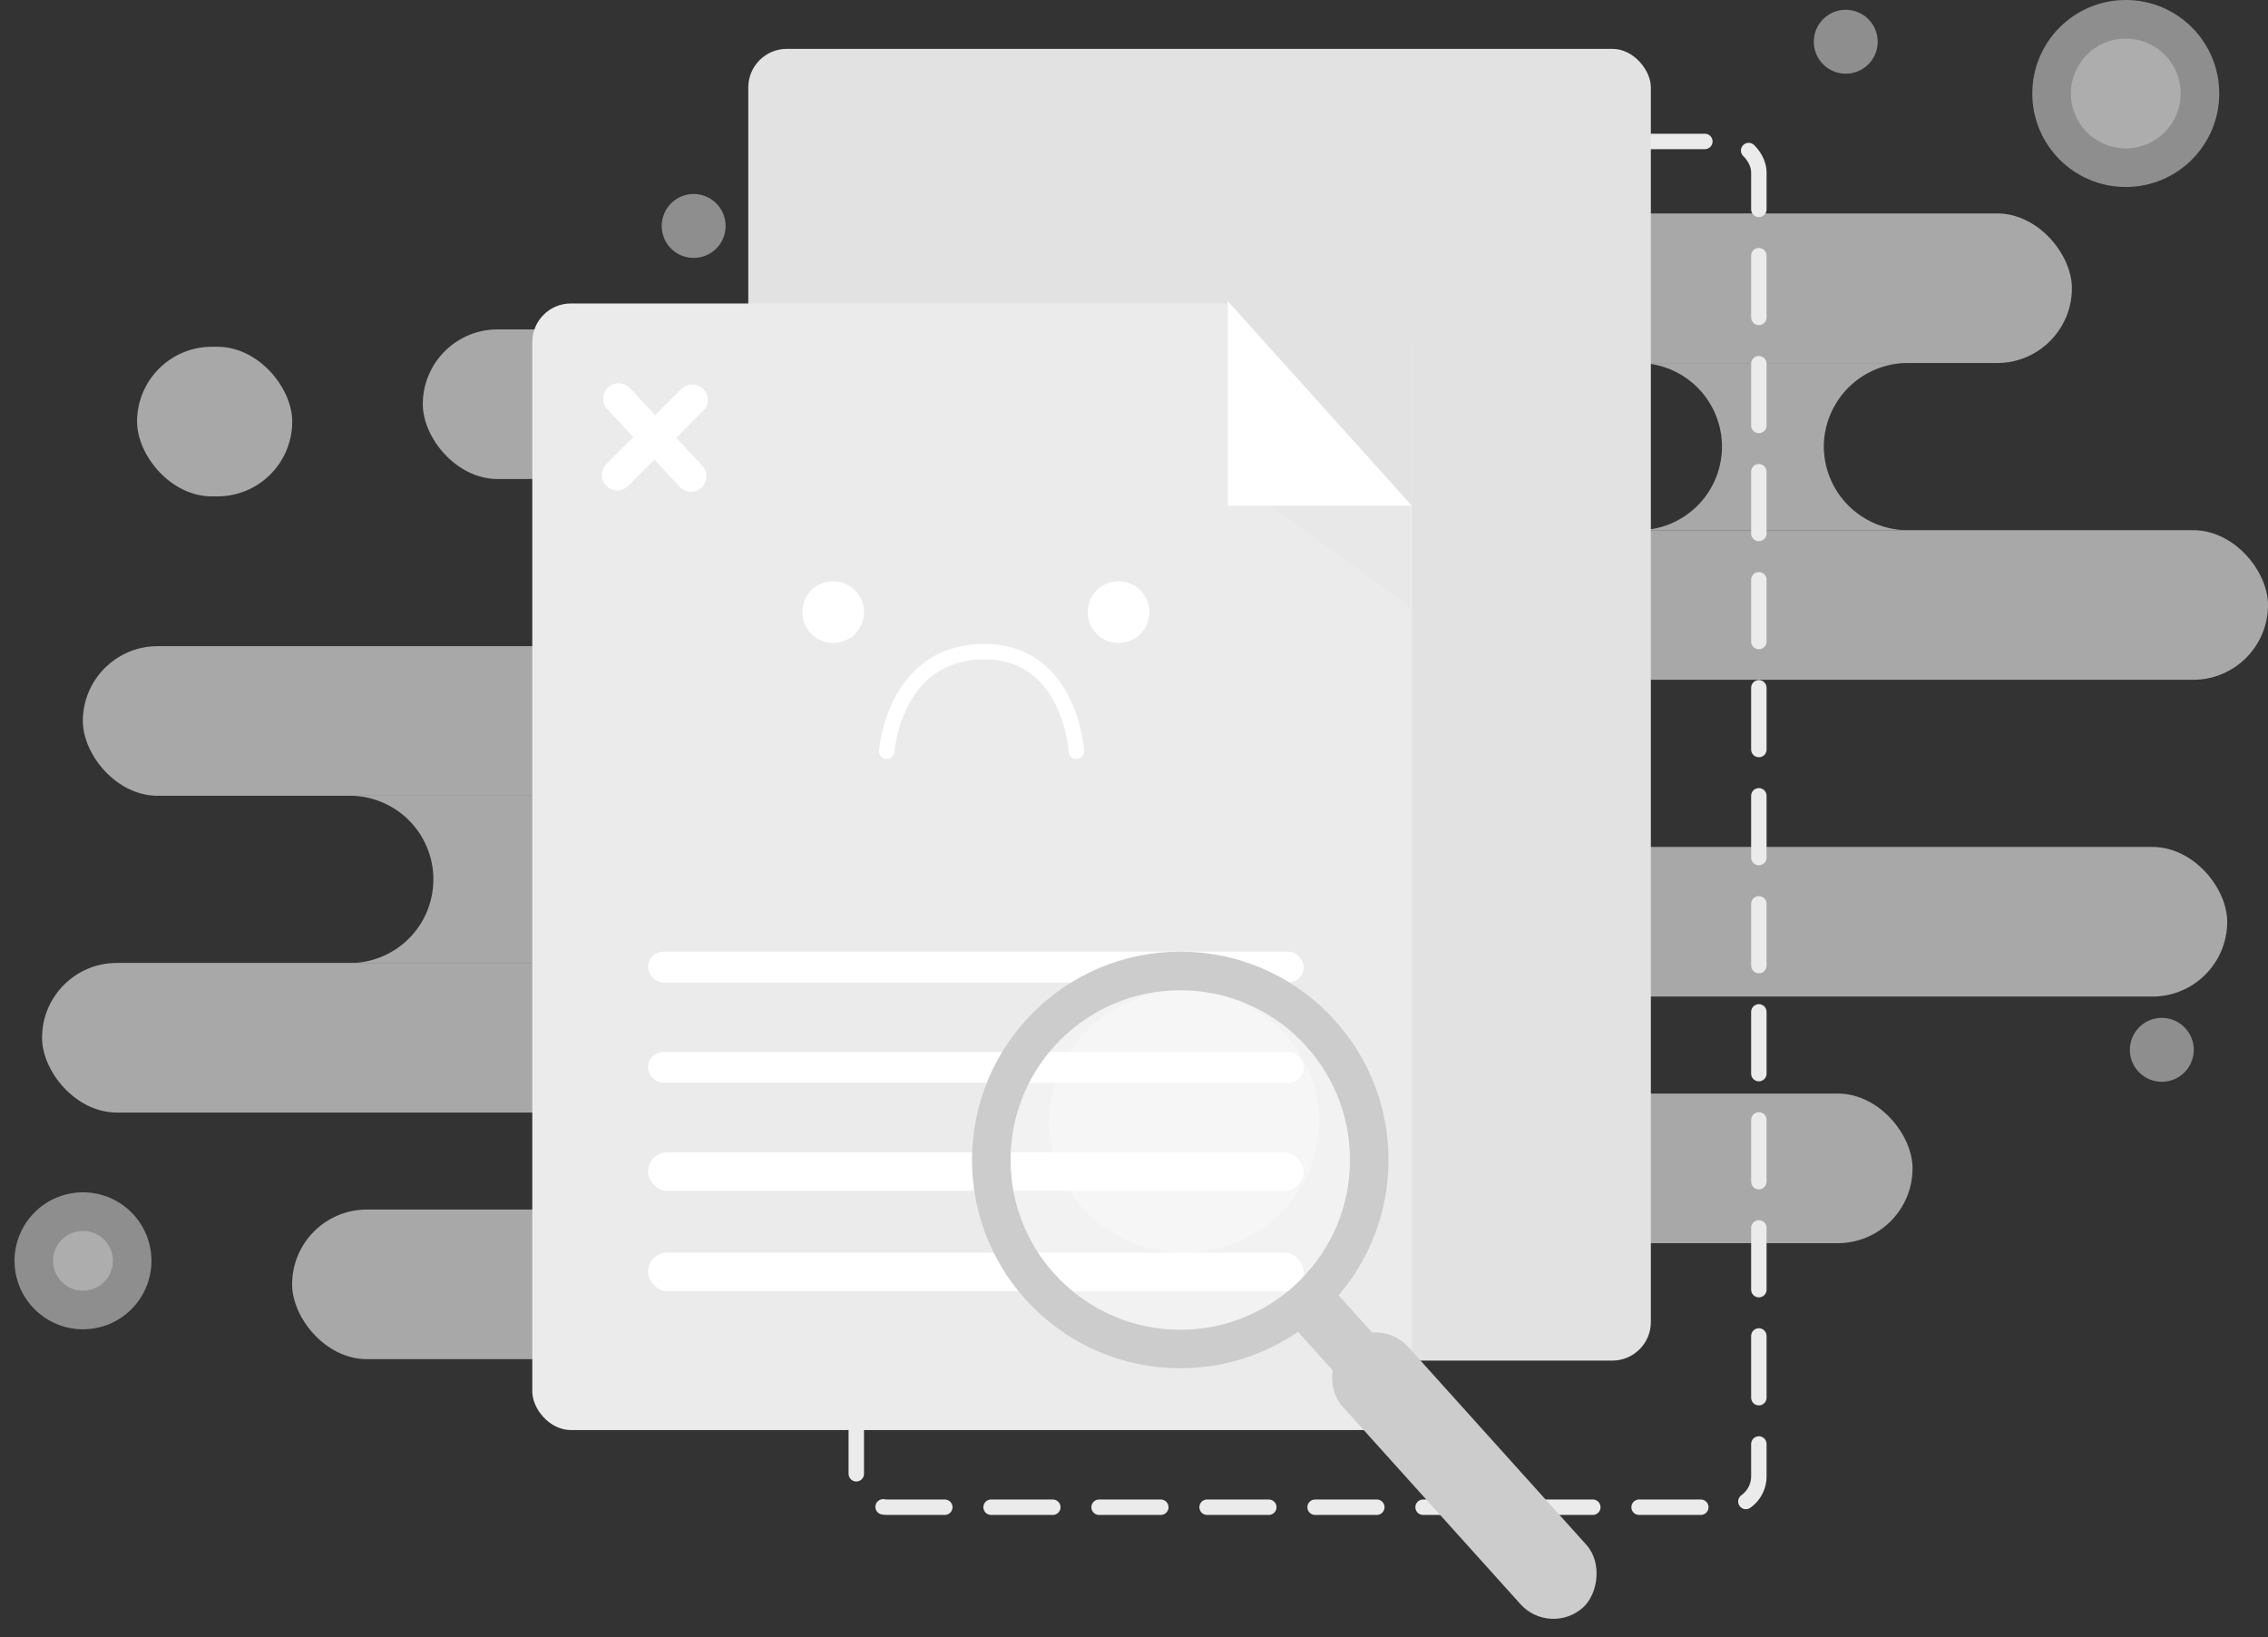 <svg xmlns="http://www.w3.org/2000/svg" width="294" height="212.166" viewBox="0 0 294 212.166">
  <rect x="0" y="0" width="294" height="212.166" fill="#333333" stroke="none"/>
  <g id="Search_error" data-name="Search error" transform="translate(-509 -373.669)">
    <g id="Group_331" data-name="Group 331" transform="translate(642.516 373.669)" opacity="0.6">
      <g id="Group_260" data-name="Group 260" transform="translate(0 0)">
        <g id="Group_252" data-name="Group 252" transform="translate(5.451 27.657)">
          <rect id="Rectangle_890" data-name="Rectangle 890" width="102.238" height="19.39" rx="9.695" transform="translate(27.375 0)" fill="#f6f6f6"/>
          <rect id="Rectangle_899" data-name="Rectangle 899" width="82.643" height="19.39" rx="9.695" transform="translate(26.313 114.064)" fill="#f6f6f6"/>
          <rect id="Rectangle_900" data-name="Rectangle 900" width="20.115" height="19.39" rx="9.695" transform="translate(12.316 2.251)" fill="#f6f6f6"/>
          <rect id="Rectangle_891" data-name="Rectangle 891" width="149.745" height="19.39" rx="9.695" transform="translate(5.288 41.052)" fill="#f6f6f6"/>
          <rect id="Rectangle_895" data-name="Rectangle 895" width="149.745" height="19.39" rx="9.695" transform="translate(0 82.104)" fill="#f6f6f6"/>
          <path id="Subtraction_18" data-name="Subtraction 18" d="M33.668,21.662H.686c-.229,0-.46-.007-.686-.022a10.844,10.844,0,0,0,10.146-10.81A10.845,10.845,0,0,0,0,.022C.237.007.467,0,.686,0H33.668l.254,0A10.892,10.892,0,0,0,23.346,10.831,10.893,10.893,0,0,0,33.923,21.659l-.007,0h-.248Z" transform="translate(74.106 19.39)" fill="#f6f6f6"/>
          <path id="Subtraction_20" data-name="Subtraction 20" d="M43.456,21.677H.264c-.105,0-.2,0-.282,0h1.17A10.837,10.837,0,0,0,1.152,0h42.3A10.8,10.8,0,0,1,46.7.5H43.65a10.508,10.508,0,0,0,0,21.017h1.689A10.9,10.9,0,0,1,43.456,21.677Z" transform="translate(27.84 60.441)" fill="#f6f6f6"/>
        </g>
        <g id="Path_818" data-name="Path 818" transform="translate(129.931 0)" fill="#fff">
          <path d="M 12.117 21.733 C 6.814 21.733 2.5 17.419 2.5 12.117 C 2.5 6.814 6.814 2.5 12.117 2.5 C 17.419 2.5 21.733 6.814 21.733 12.117 C 21.733 17.419 17.419 21.733 12.117 21.733 Z" stroke="none"/>
          <path d="M 12.117 5 C 8.193 5 5 8.193 5 12.117 C 5 16.041 8.193 19.233 12.117 19.233 C 16.041 19.233 19.233 16.041 19.233 12.117 C 19.233 8.193 16.041 5 12.117 5 M 12.117 -1.9073486328125e-06 C 18.809 -1.9073486328125e-06 24.233 5.425 24.233 12.117 C 24.233 18.809 18.809 24.233 12.117 24.233 C 5.425 24.233 3.814697265625e-06 18.809 3.814697265625e-06 12.117 C 3.814697265625e-06 5.425 5.425 -1.9073486328125e-06 12.117 -1.9073486328125e-06 Z" stroke="none" fill="#ccc"/>
        </g>
        <g id="Path_819" data-name="Path 819" transform="translate(21.516 145.986) rotate(166)" fill="#fff">
          <path d="M 8.874 15.249 C 5.36 15.249 2.5 12.389 2.5 8.874 C 2.5 5.36 5.36 2.5 8.874 2.5 C 12.389 2.5 15.249 5.36 15.249 8.874 C 15.249 12.389 12.389 15.249 8.874 15.249 Z" stroke="none"/>
          <path d="M 8.874 5 C 6.738 5 5 6.738 5 8.874 C 5 11.011 6.738 12.749 8.874 12.749 C 9.909 12.749 10.882 12.346 11.614 11.614 C 12.346 10.882 12.749 9.909 12.749 8.874 C 12.749 6.738 11.011 5 8.874 5 M 8.874 3.814697265625e-06 C 13.776 3.814697265625e-06 17.749 3.973 17.749 8.874 C 17.749 13.776 13.776 17.749 8.874 17.749 C 3.973 17.749 -1.9073486328125e-06 13.776 -1.9073486328125e-06 8.874 C -1.9073486328125e-06 3.973 3.973 3.814697265625e-06 8.874 3.814697265625e-06 Z" stroke="none" fill="#ccc"/>
        </g>
        <path id="Path_820" data-name="Path 820" d="M4.139,0A4.139,4.139,0,1,1,0,4.139,4.139,4.139,0,0,1,4.139,0Z" transform="translate(110.765 8.424) rotate(166)" fill="#ccc"/>
        <path id="Path_821" data-name="Path 821" d="M4.139,0A4.139,4.139,0,1,1,0,4.139,4.139,4.139,0,0,1,4.139,0Z" transform="translate(151.737 139.069) rotate(166)" fill="#ccc"/>
      </g>
    </g>
    <g id="Group_361" data-name="Group 361" transform="translate(509 397.935)" opacity="0.6">
      <g id="Group_260-2" data-name="Group 260" transform="translate(0)">
        <g id="Group_252-2" data-name="Group 252" transform="translate(5.451 18.423)">
          <rect id="Rectangle_890-2" data-name="Rectangle 890" width="102.238" height="19.39" rx="9.695" transform="translate(49.356 0)" fill="#f6f6f6"/>
          <rect id="Rectangle_899-2" data-name="Rectangle 899" width="82.643" height="19.39" rx="9.695" transform="translate(32.416 114.064)" fill="#f6f6f6"/>
          <rect id="Rectangle_900-2" data-name="Rectangle 900" width="20.115" height="19.39" rx="9.695" transform="translate(12.316 2.251)" fill="#f6f6f6"/>
          <rect id="Rectangle_891-2" data-name="Rectangle 891" width="192.137" height="19.39" rx="9.695" transform="translate(5.288 41.052)" fill="#f6f6f6"/>
          <rect id="Rectangle_895-2" data-name="Rectangle 895" width="192.137" height="19.39" rx="9.695" transform="translate(0 82.104)" fill="#f6f6f6"/>
          <path id="Subtraction_18-2" data-name="Subtraction 18" d="M33.668,21.662H.686c-.229,0-.46-.007-.686-.022a10.844,10.844,0,0,0,10.146-10.81A10.845,10.845,0,0,0,0,.022C.237.007.467,0,.686,0H33.668l.254,0A10.892,10.892,0,0,0,23.346,10.831,10.893,10.893,0,0,0,33.923,21.659l-.007,0h-.248Z" transform="translate(100.045 19.39)" fill="#f6f6f6"/>
          <path id="Subtraction_20-2" data-name="Subtraction 20" d="M43.456,21.677H.264c-.105,0-.2,0-.282,0h1.17A10.837,10.837,0,0,0,1.152,0h42.3A10.806,10.806,0,0,1,46.7.5H43.65a10.508,10.508,0,0,0,0,21.017h1.689A10.906,10.906,0,0,1,43.456,21.677Z" transform="translate(38.736 60.441)" fill="#f6f6f6"/>
        </g>
        <g id="Path_818-2" data-name="Path 818" transform="translate(174.091 9.335)" fill="#fff">
          <path d="M 12.117 21.733 C 6.814 21.733 2.5 17.419 2.5 12.117 C 2.5 6.814 6.814 2.5 12.117 2.5 C 17.419 2.5 21.733 6.814 21.733 12.117 C 21.733 17.419 17.419 21.733 12.117 21.733 Z" stroke="none"/>
          <path d="M 12.117 5 C 8.193 5 5 8.193 5 12.117 C 5 16.041 8.193 19.233 12.117 19.233 C 16.041 19.233 19.233 16.041 19.233 12.117 C 19.233 8.193 16.041 5 12.117 5 M 12.117 -1.9073486328125e-06 C 18.809 -1.9073486328125e-06 24.233 5.425 24.233 12.117 C 24.233 18.809 18.809 24.233 12.117 24.233 C 5.425 24.233 3.814697265625e-06 18.809 3.814697265625e-06 12.117 C 3.814697265625e-06 5.425 5.425 -1.9073486328125e-06 12.117 -1.9073486328125e-06 Z" stroke="none" fill="#ccc"/>
        </g>
        <g id="Path_819-2" data-name="Path 819" transform="translate(21.516 145.595) rotate(166)" fill="#fff">
          <path d="M 8.874 15.249 C 5.36 15.249 2.5 12.389 2.5 8.874 C 2.5 5.36 5.36 2.5 8.874 2.5 C 12.389 2.5 15.249 5.36 15.249 8.874 C 15.249 12.389 12.389 15.249 8.874 15.249 Z" stroke="none"/>
          <path d="M 8.874 5 C 6.738 5 5 6.738 5 8.874 C 5 11.011 6.738 12.749 8.874 12.749 C 9.909 12.749 10.882 12.346 11.614 11.614 C 12.346 10.882 12.749 9.909 12.749 8.874 C 12.749 6.738 11.011 5 8.874 5 M 8.874 3.814697265625e-06 C 13.776 3.814697265625e-06 17.749 3.973 17.749 8.874 C 17.749 13.776 13.776 17.749 8.874 17.749 C 3.973 17.749 -1.9073486328125e-06 13.776 -1.9073486328125e-06 8.874 C -1.9073486328125e-06 3.973 3.973 3.814697265625e-06 8.874 3.814697265625e-06 Z" stroke="none" fill="#ccc"/>
        </g>
        <path id="Path_820-2" data-name="Path 820" d="M4.139,0A4.139,4.139,0,1,1,0,4.139,4.139,4.139,0,0,1,4.139,0Z" transform="translate(94.937 8.033) rotate(166)" fill="#ccc"/>
      </g>
    </g>
    <g id="Rectangle_1022" data-name="Rectangle 1022" transform="translate(619 391)" fill="none" stroke="#ebebeb" stroke-linecap="round" stroke-width="2" stroke-dasharray="8 6">
      <rect width="119" height="179" rx="5" stroke="none"/>
      <rect x="1" y="1" width="117" height="177" rx="4" fill="none"/>
    </g>
    <rect id="Rectangle_1015" data-name="Rectangle 1015" width="117" height="170" rx="5" transform="translate(606 380)" fill="#e2e2e2"/>
    <rect id="Rectangle_1016" data-name="Rectangle 1016" width="114" height="146" rx="5" transform="translate(578 413)" fill="#ebebeb"/>
    <rect id="Rectangle_1018" data-name="Rectangle 1018" width="85" height="4" rx="2" transform="translate(593 497)" fill="#fff"/>
    <rect id="Rectangle_1019" data-name="Rectangle 1019" width="85" height="4" rx="2" transform="translate(593 510)" fill="#fff"/>
    <ellipse id="Ellipse_216" data-name="Ellipse 216" cx="17.5" cy="17" rx="17.5" ry="17" transform="translate(645 502)" fill="rgba(255,255,255,0.72)" opacity="0.42"/>
    <rect id="Rectangle_1020" data-name="Rectangle 1020" width="85" height="5" rx="2.5" transform="translate(593 523)" fill="#fff"/>
    <rect id="Rectangle_1023" data-name="Rectangle 1023" width="85" height="5" rx="2.5" transform="translate(593 536)" fill="#fff"/>
    <circle id="Ellipse_214" data-name="Ellipse 214" cx="4" cy="4" r="4" transform="translate(650 449)" fill="#fff"/>
    <circle id="Ellipse_215" data-name="Ellipse 215" cx="4" cy="4" r="4" transform="translate(613 449)" fill="#fff"/>
    <path id="Path_863" data-name="Path 863" d="M-2577,6737.309s.884-12.556,12.2-12.91,12.379,12.379,12.379,12.91" transform="translate(3200.947 -6266.275)" fill="none" stroke="#fff" stroke-linecap="round" stroke-width="2"/>
    <line id="Line_47" data-name="Line 47" y1="9.726" x2="9.726" transform="translate(589.021 425.497)" fill="none" stroke="#fff" stroke-linecap="round" stroke-width="4"/>
    <line id="Line_48" data-name="Line 48" y1="9.726" x2="9.726" transform="translate(598.914 425.669) rotate(92)" fill="none" stroke="#fff" stroke-linecap="round" stroke-width="4"/>
    <path id="Path_866" data-name="Path 866" d="M.511,15.805l22.067-.635h0L0,0Z" transform="matrix(-0.999, -0.035, 0.035, -0.999, 691.746, 452.254)" fill="#c5c5c5" opacity="0.08"/>
    <path id="Path_864" data-name="Path 864" d="M0,0,23.874,26.526H0Z" transform="translate(668.158 412.676)" fill="#fff"/>
    <path id="Path_865" data-name="Path 865" d="M0,0,23.874,26.526H0Z" transform="translate(692.032 439.202) rotate(180)" fill="#e2e2e2"/>
    <g id="Ellipse_217" data-name="Ellipse 217" transform="translate(635 497)" fill="rgba(255,255,255,0.34)" stroke="#ccc" stroke-linecap="round" stroke-width="5">
      <circle cx="27" cy="27" r="27" stroke="none"/>
      <circle cx="27" cy="27" r="24.5" fill="none"/>
    </g>
    <rect id="Rectangle_1024" data-name="Rectangle 1024" width="11.495" height="7.074" transform="translate(681.53 540.438) rotate(48)" fill="#ccc"/>
    <rect id="Rectangle_1025" data-name="Rectangle 1025" width="45.979" height="11.495" rx="5.747" transform="translate(687.72 543.975) rotate(48)" fill="#ccc"/>
  </g>
</svg>
